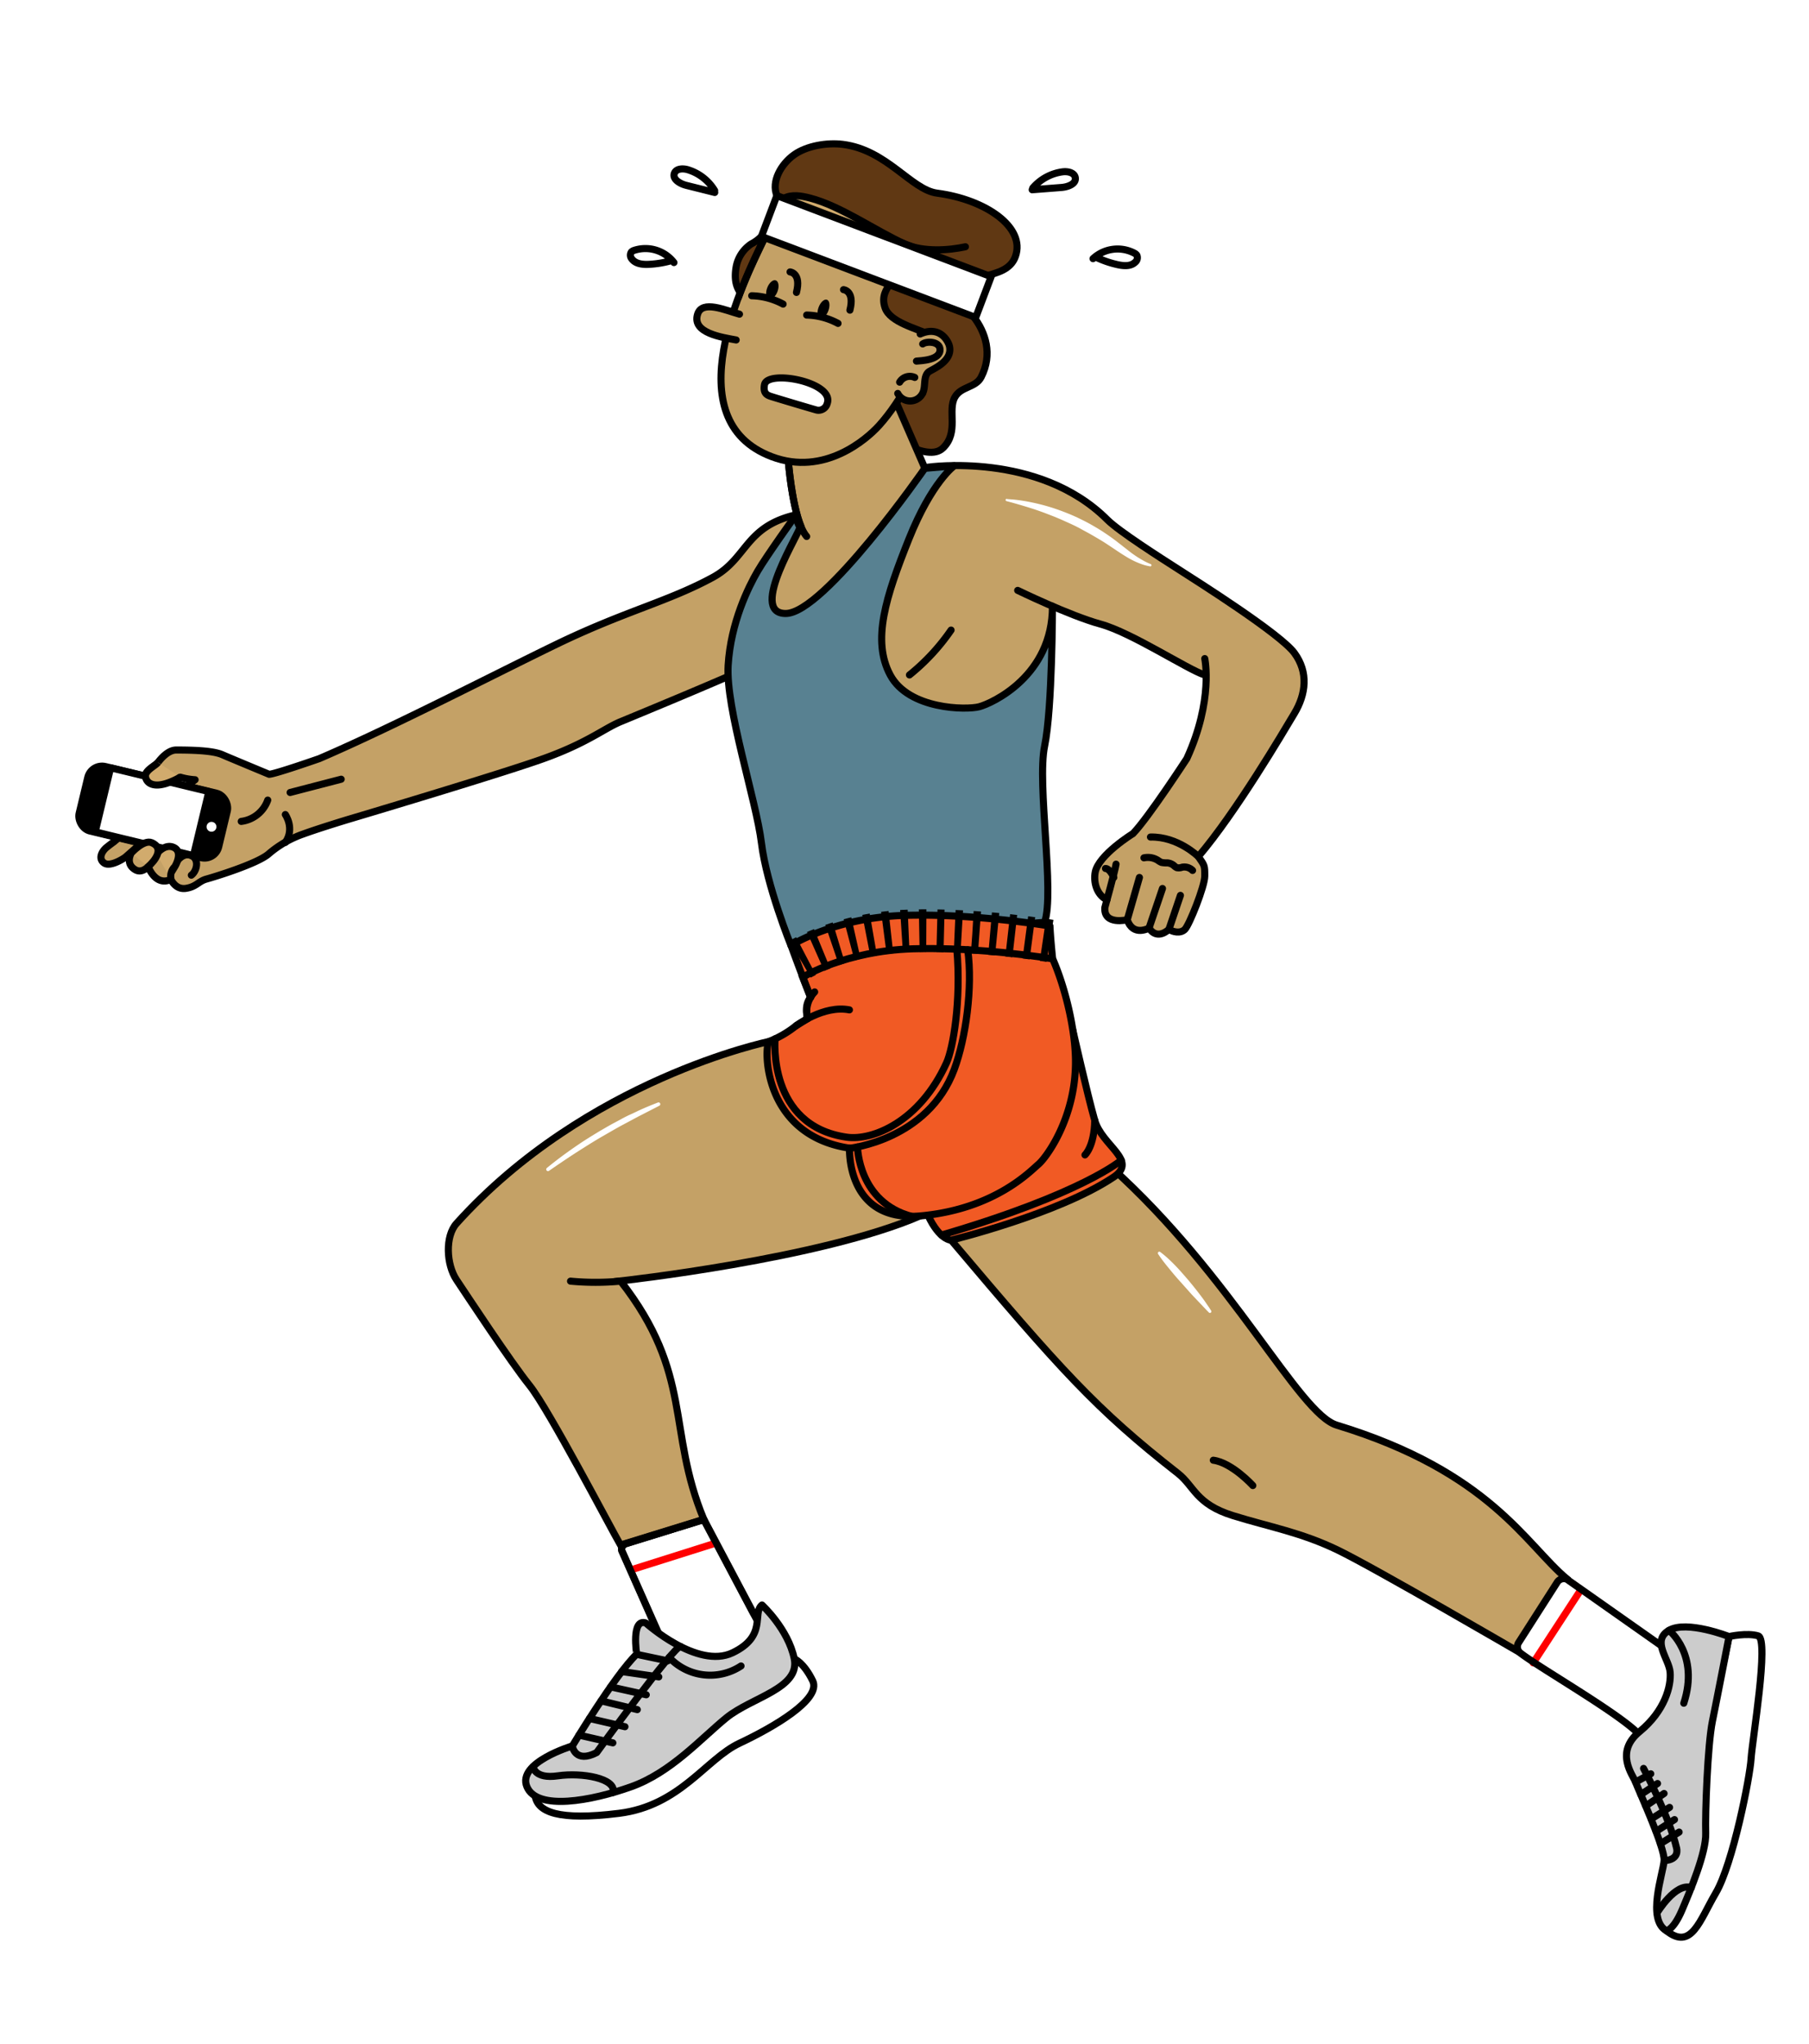 <svg xmlns="http://www.w3.org/2000/svg" viewBox="0 0 510 576.03"><defs><style>.cls-1,.cls-2{fill:#fff;}.cls-10,.cls-11,.cls-12,.cls-13,.cls-14,.cls-15,.cls-16,.cls-18,.cls-19,.cls-2,.cls-5,.cls-7,.cls-8,.cls-9{stroke:#000;}.cls-10,.cls-11,.cls-13,.cls-16,.cls-19,.cls-2,.cls-3,.cls-5,.cls-8,.cls-9{stroke-linecap:round;}.cls-11,.cls-12,.cls-13,.cls-2,.cls-3,.cls-5,.cls-8,.cls-9{stroke-linejoin:round;}.cls-10,.cls-11,.cls-12,.cls-13,.cls-15,.cls-16,.cls-18,.cls-19,.cls-2,.cls-3,.cls-5,.cls-7,.cls-8,.cls-9{stroke-width:2px;}.cls-10,.cls-14,.cls-3,.cls-5{fill:none;}.cls-3{stroke:red;}.cls-18,.cls-4{fill:#603813;}.cls-19,.cls-6,.cls-7{fill:#c4a166;}.cls-10,.cls-14,.cls-15,.cls-16,.cls-18,.cls-19,.cls-7{stroke-miterlimit:10;}.cls-8{fill:#91891e;}.cls-11{fill:#ccc;}.cls-12{fill:#588191;}.cls-13{fill:#f15a24;}.cls-14{stroke-width:12px;stroke-dasharray:2 3;}.cls-15,.cls-16,.cls-17{fill:#d1ab6d;}</style></defs><title>home-lateral</title><g id="Layer_2" data-name="Layer 2"><g id="thum-frames"><rect class="cls-1" width="510" height="576.03"/></g><g id="thums"><path class="cls-2" d="M198.42,428.28l13.76,26,4,7.23L210.34,473l-22.15.67.46-6.53-13.34-30.06a1.68,1.68,0,0,1,1.14-2Z"/><line class="cls-3" x1="178.04" y1="442.42" x2="201.76" y2="434.93"/><path class="cls-4" d="M276.61,106.28c-1.56,3-5.69,2.59-7.41,5.65-2.15,3.83,1.24,9.87-3.34,14.31S250,121.64,245.78,122c.86-.79,1.56-1.49,2.07-2.05.34-.38.68-.77,1-1.17s.53-.63.79-1l.33-.42c.23-.28.45-.57.67-.86q1.07-1.42,2.08-2.93c.28-.41.56-.84.83-1.26.59-.93,1.17-1.87,1.73-2.83l.78-1.35c.8-1.43,1.56-2.88,2.28-4.31.24-.47.47-.93.69-1.4s.44-.92.66-1.38l.59-1.26c.86-1.87,1.62-3.67,2.29-5.3-4.46-2-11.69-3.74-13.06-7.78-1.13-3.35.58-5.34,1.2-6.49l15,5.68,8.7,3.29C277.75,93.59,279.88,99.93,276.61,106.28Z"/><path class="cls-5" d="M245.77,122c4.26-.35,15.54,8.69,20.1,4.25s1.18-10.48,3.33-14.31c1.72-3.06,5.86-2.63,7.41-5.65,3.31-6.44,1.23-12.68-2.17-17.06"/><path class="cls-5" d="M291,53.48l8.25-.64c1.81-.14,4.24-1,3.89-2.81-.28-1.41-2.13-1.78-3.56-1.6A13.37,13.37,0,0,0,291.16,53"/><path class="cls-5" d="M309.15,72.58a28.4,28.4,0,0,0,5.87,2c1.72.39,3.75.55,5-.66a1.64,1.64,0,0,0,.47-2,2,2,0,0,0-.73-.59,10.17,10.17,0,0,0-11.61,1.57"/><path class="cls-5" d="M201.5,54.25l-8-2c-1.77-.44-4-1.72-3.37-3.42.51-1.34,2.4-1.4,3.77-1a13.37,13.37,0,0,1,7.58,5.89"/><path class="cls-5" d="M189.14,73.5a28.4,28.4,0,0,1-6.13,1c-1.76.1-3.79-.09-4.86-1.49a1.64,1.64,0,0,1-.14-2,2,2,0,0,1,.82-.46A10.17,10.17,0,0,1,190,74"/><path class="cls-2" d="M223.91,467.52s2.67,1,5.21,6.22-11.19,13.14-20.65,17.59-16.73,17.61-33.94,19.75-22.9-.38-23.65-4.85"/><path class="cls-6" d="M312.17,253.63l-.6,2.17c-.36,5.06,6.32,3.43,6.32,3.43,1.63,4.88,6.14,2.35,6.14,2.35,2.35,3.61,5.61.36,5.61.36,1.1.72,3.24,1.26,4.5,0s5.6-12.16,5.6-15c0-3.07,0-2.89-1.81-5.52,10.66-12.51,23.84-34.94,27.09-40.36s4-11.56,0-17-27.45-20.23-32.51-23.48-17-10.84-20.23-14.09c-19.39-19.35-50.56-14.81-50.56-14.81l-.9.26-8.9-20.74-29.57,18.85s.92,11.88,3.52,18.23l-5.69,6.52-6.38,16.62,3.73,13.12,42.26,21.91,25.77-4.58L295,186.38l1.85-15.52h0a115.35,115.35,0,0,0,13.57,5c8.77,2.41,24.67,12.88,29.36,14.33h.4c.07,4.87-.73,13.28-5.46,23.59,0,0-10.84,16.66-15.17,21.12,0,0-9.75,6-10.66,10.92C308.37,248.53,309.17,252.12,312.17,253.63Z"/><path class="cls-6" d="M224.42,145.08c-14.45,3.35-13.67,12.33-23.48,17.65-12.64,6.86-24.7,9.5-44.06,18.86-17.63,8.53-46.13,23.31-66.87,32.22,0,0-12.6,4.41-14.14,4.41,0,0-11.77-4.88-13.09-5.48-2.08-.93-6-1.36-13.09-1.36-2.35,0-4.42,2.57-5.15,3.5S41,217.06,41,218.68s1.81,3.88,7.22,1.63A19.67,19.67,0,0,0,50.86,219a19.28,19.28,0,0,0,4.15.72s-4.88,3.93-6.77,4.67-16.16,12.84-16.16,12.84-.64.46-1.9,1.44c-1.57,1.22-2.47,3.38-.81,4.52s5.51-1.26,6.05-1.72A15.66,15.66,0,0,1,37,240.44s-1.81,3,1.17,4.71c1.9,1.08,3.61-.91,3.61-.91s2,5.69,6.41,3.61c0,0,1.26,3,4.24,2.53s3.52-2,5.78-2.62,14.09-4.24,17.43-7a30,30,0,0,1,9.84-5.69C90.05,233.4,98,231,98,231s42.78-12.72,55.17-17.16,17.08-8.48,21.78-10.43S207.48,190,216.5,185.62Z"/><path class="cls-7" d="M313.28,329c34.27,30.81,52.81,69.39,63.57,72.67,43.35,13.21,53.39,33.76,64.95,43.38,0,0-3.74,14.67-13.13,20.81,0,0-41-23.88-51.45-28.94s-19.14-6.5-29.62-9.75-10.87-8.27-15.53-11.92c-23.12-18.09-32.87-29-63.93-65.74Z"/><path class="cls-8" d="M342.06,411.56c5.3.7,11.14,7.14,11.14,7.14"/><path class="cls-7" d="M216.84,293.54s-51.49,10.58-88.14,51.29c-3.25,3.61-2.89,11.56,0,15.89s15.17,23,20.59,29.75,22.76,40,25.65,45l23.48-7.25c-10.48-25.29-2.89-40.82-23.48-67.19,0,0,56.35-6.17,84.52-18.35Z"/><path class="cls-5" d="M198.42,428.28l13.76,26,4,7.23L210.34,473l-22.15.67.46-6.53-13.34-30.06a1.68,1.68,0,0,1,1.14-2Z"/><path class="cls-5" d="M292.69,364"/><path class="cls-5" d="M174.94,361.09a75.37,75.37,0,0,1-14.09,0"/><path class="cls-5" d="M37,240.44s-1.81,3,1.17,4.71c1.9,1.08,3.61-.91,3.61-.91s2,5.69,6.41,3.61c0,0,1.26,3,4.24,2.53s3.52-2,5.78-2.62,14.09-4.24,17.43-7a30,30,0,0,1,9.84-5.69C90.05,233.4,98,231,98,231s42.78-12.72,55.17-17.16,17.08-8.48,21.78-10.43S207.48,190,216.5,185.62"/><path class="cls-5" d="M38.94,238.43s-3,2.65-3.52,3.1-4.33,2.89-6.05,1.72-.76-3.3.81-4.52c1.26-1,1.9-1.44,1.9-1.44s14.27-12.1,16.16-12.84S55,219.77,55,219.77a19.28,19.28,0,0,1-4.15-.72,19.67,19.67,0,0,1-2.62,1.26c-5.42,2.26-7.22,0-7.22-1.63s2.8-2.86,3.52-3.79,2.8-3.5,5.15-3.5c7.13,0,11,.43,13.09,1.36,1.32.59,13.09,5.48,13.09,5.48,1.54,0,14.14-4.41,14.14-4.41,20.74-8.91,49.25-23.69,66.87-32.22,19.36-9.37,31.42-12,44.06-18.86,9.81-5.32,9-14.3,23.48-17.65"/><path class="cls-5" d="M49.79,242.88s1.8-2.76,4.15-1.74,1.54,4.45,0,5.53"/><rect class="cls-9" x="22.99" y="219.55" width="40.46" height="18.69" rx="4.13" ry="4.13" transform="translate(54.57 -3.77) rotate(13.49)"/><polygon class="cls-2" points="54.54 241.16 58.88 223.1 31.18 216.4 26.84 234.46 54.54 241.16"/><circle class="cls-1" cx="59.63" cy="233.03" r="1.39" transform="translate(-176.75 277.58) rotate(-86.32)"/><path class="cls-10" d="M286.91,166.4s14.6,7.11,23.37,9.51,24.67,12.88,29.36,14.33"/><path class="cls-10" d="M339.65,185.62s2.53,11.65-5.06,28.2c0,0-10.84,16.66-15.17,21.12,0,0-9.75,6-10.66,10.92-.49,2.67.31,6.26,3.31,7.77"/><line class="cls-10" x1="317.8" y1="259.23" x2="321.23" y2="247.31"/><line class="cls-10" x1="323.94" y1="261.58" x2="327.73" y2="250.42"/><line class="cls-10" x1="329.55" y1="261.94" x2="332.79" y2="252.36"/><path class="cls-10" d="M337.84,241.43s-5.73-5.69-13.5-5.51"/><path class="cls-10" d="M311.66,244.78s1.08-.18,2.35,2.53"/><path class="cls-10" d="M336.21,245.33a3.27,3.27,0,0,0-2.92-.91,2.78,2.78,0,0,1-1.52.13A2.73,2.73,0,0,1,331,244a3.3,3.3,0,0,0-1.88-.8,7,7,0,0,1-1.68-.13,5,5,0,0,1-1-.59,5.29,5.29,0,0,0-3.93-.7"/><path class="cls-5" d="M80.44,229.58s2.75,3.93,0,7.86"/><line class="cls-5" x1="81.79" y1="223.36" x2="96.19" y2="219.62"/><path class="cls-5" d="M75.48,225.51a9.13,9.13,0,0,1-7.47,6"/><path class="cls-11" d="M182.08,457.44s14.54,13.11,24.44,8.39,5.44-11.15,8.3-13.47c0,0,7.4,6.78,9.1,15.16s-12,10.84-19.13,16.63-15.61,15.43-26.85,19.44-26.54,6.82-29.39,0,12.81-11.5,12.81-11.5,11.93-19.9,18.14-25.87C179.49,466.27,177.89,456,182.08,457.44Z"/><path class="cls-5" d="M150.3,497.91s.29,3.58,7,2.6,16.55.69,15.54,4.72"/><path class="cls-5" d="M188.65,467.13a15.84,15.84,0,0,0,20.26,2.42"/><line class="cls-5" x1="163.24" y1="489.04" x2="172.78" y2="491.22"/><line class="cls-5" x1="166.2" y1="484.35" x2="176.19" y2="486.67"/><line class="cls-5" x1="169.46" y1="479.38" x2="179.67" y2="481.85"/><line class="cls-5" x1="172.16" y1="475.44" x2="182.19" y2="477.67"/><line class="cls-5" x1="175.31" y1="471.13" x2="185.73" y2="472.63"/><line class="cls-5" x1="179.49" y1="466.27" x2="188.25" y2="468.11"/><path class="cls-5" d="M161.35,492.13s.75,5,6.86,1.83c0,0,22.17-30.6,23.67-29.88"/><path class="cls-1" d="M428.16,462.93a2.22,2.22,0,0,0,.51,3c5.86,4.53,30.29,18.38,34.21,23.81,4.6,6.37,4.54,2.81,4.54,2.81l8.65-25.37-7.31-3.06-27-19a2.22,2.22,0,0,0-2.75.85Z"/><line class="cls-3" x1="445.51" y1="448.34" x2="432.25" y2="468.68"/><path class="cls-10" d="M268.13,177.59a59.43,59.43,0,0,1-11.73,12.64"/><path class="cls-12" d="M296.71,170.86s0,28.77-2.21,39.42,2.89,41.36,0,49.67c0,0-19.51,1.68-32.87,1.63-17.34-.07-38.65,4.88-38.65,4.88s-6.86-16.91-8.31-28.86-10.11-37.94-9.39-50.05,5.78-22.22,8.31-26.56,10.84-15.89,10.84-15.89.36,2.73,1.08,3.35-14.81,24.46-4,24.46S260.73,132,260.73,132l8.31-.72s-6.32,4.44-12.82,20.69-10.47,28.54-5.24,38.29,21.49,9.9,25.1,8.93S296.76,190.49,296.71,170.86Z"/><path class="cls-13" d="M302.43,290.24s4.14,18.29,6.2,25.51,12.32,11.3,5.34,16c-15.5,10.39-45.84,17.79-45.84,17.79s-3.25,0-6.5-7Z"/><path class="cls-5" d="M316.11,327s-10.76,9.4-50.68,21.1"/><path class="cls-5" d="M305.88,325.51s2.62-2.35,2.76-9.75"/><path class="cls-13" d="M296,261s-21.16-3.59-40.9-3S223,266.45,223,266.45s3.27,9,5.57,14.64c0,0-2,1.86-.87,6l-3.25,2a29.34,29.34,0,0,1-7.59,4.42c-1.44.72-2.41,26.34,22.64,30.1,0,0-1,21,20,19.09s31.06-12.71,33.23-14.52,10.48-12.94,10.48-28.86c0-9.11-2.89-21-6.45-29.12C296.12,264,296,261,296,261Z"/><path class="cls-10" d="M296.71,270.24s-20.4-3.42-39.42-2.82-31,8-31,8l2.21,5.65"/><path class="cls-5" d="M239.47,323.64s22.15-2.27,29.56-22.24c3.25-8.76,5.26-23.07,3.8-33.7"/><path class="cls-5" d="M227.67,287.11a8,8,0,0,1,2-7.53"/><path class="cls-10" d="M218.51,292.8s-2.19,24.55,20.24,27.72c7.16,1,20.49-4.23,28.11-21,1.81-4,4.17-17.33,2.9-32"/><path class="cls-5" d="M241.75,323.27s.2,15.63,15.37,19.59"/><path class="cls-5" d="M239.47,284.63c-7.22-1.44-15.05,4.49-15.05,4.49"/><path class="cls-14" d="M296,265.18s-20.4-3.42-39.42-2.82-31,8-31,8"/><path class="cls-15" d="M44.12,240.7s2.4-3.15,5-1.79.18,5.33.18,5.33a3.83,3.83,0,0,0-1.08,3.61"/><path class="cls-16" d="M37,240.44s3.5-3.9,5.78-2.93c3.7,1.57.81,5.19-1,6.73"/><path class="cls-15" d="M44.54,214.89c-.72.93-3.52,2.17-3.52,3.79s1.81,3.88,7.22,1.63A19.67,19.67,0,0,0,50.86,219"/><path class="cls-5" d="M296.71,170.86"/><path class="cls-5" d="M222.26,130.09s.92,11.88,3.52,18.23"/><path class="cls-5" d="M314.64,243.56c-.27,1.85-3.16,12.24-3.16,12.24-.36,5.06,6.32,3.43,6.32,3.43,1.63,4.88,6.14,2.35,6.14,2.35,2.35,3.61,5.61.36,5.61.36,1.1.72,3.24,1.26,4.5,0s5.6-12.16,5.6-15c0-3.07,0-2.89-1.81-5.52,10.66-12.51,23.84-34.94,27.09-40.36s4-11.56,0-17-27.45-20.23-32.51-23.48-17-10.84-20.23-14.09c-19.39-19.35-50.56-14.81-50.56-14.81l-.9.26-8-18.39"/><path class="cls-5" d="M227.42,151.2c-3.86-4.36-5.16-21.11-5.16-21.11"/><path class="cls-6" d="M262.57,94.51c-.67,1.63-1.43,3.42-2.29,5.3l-.59,1.26c-.22.46-.44.92-.66,1.38s-.45.93-.69,1.4c-.72,1.43-1.48,2.88-2.28,4.31l-.78,1.35c-.56,1-1.14,1.9-1.73,2.83-.27.42-.54.84-.83,1.26q-1,1.5-2.08,2.93c-.22.3-.44.58-.67.86l-.33.42c-.26.33-.52.65-.79,1s-.68.79-1,1.17c-.51.56-1.21,1.27-2.07,2.05-5,4.49-15.5,11.48-28.14,6.69-27.53-10.4-8-49.37-2.05-61.71L250.7,80.24c-.62,1.15-2.32,3.14-1.2,6.49C250.88,90.77,258.11,92.5,262.57,94.51Z"/><path class="cls-4" d="M286.28,72.28c-1.36,3.88-5.54,4.6-7.67,5.36L219,55.13c-1.69-4,1.25-8.94,4.87-11.52s9.31-3.46,13.64-2.93c12.51,1.54,19.3,12.8,26.65,13.76C277.91,56.24,289.17,64.05,286.28,72.28Z"/><path class="cls-17" d="M255.12,68.76,221,55.87c2.19-1.15,4.87-.67,7.27-.06C237,58,246.85,65.1,255.12,68.76Z"/><path class="cls-18" d="M215.58,67c-1.67,3.46-4.41,9-6.88,15.46-1.5-2.08-1.6-4.56-1.19-7.09a9.93,9.93,0,0,1,4.27-6.61,11.09,11.09,0,0,0,2.87-2.11Z"/><path class="cls-5" d="M215.58,67c-6,12.34-25.48,51.31,2,61.72,14.85,5.61,26.8-5,30.21-8.75,6.57-7.24,11.68-18,14.72-25.42"/><path class="cls-19" d="M208.48,88.55c-4.09-1.13-10.52-4.05-11.81,0-1.7,5.36,7,6.53,10.87,7.27"/><path class="cls-2" d="M215.53,108.41c-.43,2.28.58,2.89,1.59,3.25,1.18.41,12.7,3.83,13.13,3.92a2.52,2.52,0,0,0,2.95-1.83C235.44,107.71,216.35,104.1,215.53,108.41Z"/><ellipse cx="217.73" cy="81.64" rx="2.8" ry="1.54" transform="translate(64.38 256.44) rotate(-69.29)"/><ellipse cx="232.15" cy="87.09" rx="2.8" ry="1.46" transform="translate(68.6 273.45) rotate(-69.29)"/><path class="cls-5" d="M221,55.89c2.21-1.18,4.9-.7,7.32-.08,8.76,2.24,18.57,9.3,26.85,13,5.21,2.3,12.48,1.74,17,.74"/><path class="cls-5" d="M219.05,55.17c-1.72-4,1.22-9,4.85-11.56s9.32-3.46,13.64-2.93c12.52,1.53,19.31,12.8,26.66,13.76,13.7,1.8,25,9.61,22.07,17.84-1.36,3.89-5.54,4.59-7.67,5.36"/><path class="cls-10" d="M250.71,80.24c-.62,1.16-2.33,3.14-1.2,6.49,1.39,4.11,8.85,5.82,13.29,7.88"/><rect class="cls-2" x="214.76" y="66.14" width="64.59" height="12.3" transform="translate(41.52 -82.68) rotate(20.71)"/><path class="cls-19" d="M259.43,94.13c5.54-2.47,7.88,2,8.23,3.39,1.07,4.45-5.14,6.65-5.91,7.34-1.44,1.32-.8,3.71-1.46,5.55a3.93,3.93,0,0,1-7.19.48"/><path class="cls-5" d="M257.89,106.38a3.33,3.33,0,0,0-4.26,1.33"/><path class="cls-5" d="M260.13,96.94c1.15-.84,4.72-.74,4.88,1.48.23,3.14-5.53,3.24-6.64,3.36"/><path class="cls-10" d="M237.81,81.64s3.21.29,1.8,5.78"/><path class="cls-10" d="M222.74,76.64s3.21.29,1.8,5.78"/><path class="cls-10" d="M227.42,88.8a19.68,19.68,0,0,1,8.84,2.35"/><path class="cls-10" d="M211.93,83.36a19.68,19.68,0,0,1,8.84,2.35"/><path class="cls-1" d="M283.87,140.65l1.93.15a50.68,50.68,0,0,1,5.09.8c1,.21,2.17.48,3.35.8s2.42.69,3.68,1.13,2.55.93,3.85,1.47,2.58,1.16,3.86,1.8,2.51,1.35,3.72,2.07,2.36,1.49,3.45,2.25,2.12,1.55,3.07,2.3l2.65,2.07a29.44,29.44,0,0,0,4.16,2.7,17.4,17.4,0,0,0,1.71.79h0a.33.33,0,0,1-.18.64l-.51-.1a11.79,11.79,0,0,1-1.42-.37,22.2,22.2,0,0,1-4.73-2.22c-.92-.55-1.89-1.18-2.89-1.85L311.53,153c-1.09-.69-2.25-1.37-3.42-2.05s-2.39-1.32-3.62-2-2.47-1.23-3.7-1.79l-1.84-.82-1.82-.76c-1.21-.46-2.37-.93-3.49-1.33s-2.18-.77-3.18-1.07c-2-.64-3.66-1.1-4.83-1.44l-1.87-.5a.33.33,0,0,1,.11-.65Z"/><path class="cls-1" d="M327.11,352.88a28.83,28.83,0,0,1,2.63,2.23c.75.71,1.6,1.56,2.47,2.5s1.77,2,2.65,3c1.76,2.09,3.45,4.25,4.65,5.92l1.41,2.05.51.8a.41.41,0,0,1-.65.51h0l-.66-.67-1.7-1.79L336,364.88l-2.67-3c-.9-1-1.8-2-2.63-3s-1.57-1.9-2.21-2.7c-1.26-1.6-2-2.76-2-2.76a.42.42,0,0,1,.59-.57Z"/><path class="cls-1" d="M185.86,311.66l-5,2.57c-1.51.77-3.24,1.72-5.11,2.71s-3.81,2.14-5.77,3.26-3.87,2.32-5.66,3.45-3.45,2.2-4.85,3.15-2.58,1.73-3.39,2.3l-1.28.88a.5.5,0,0,1-.61-.8s1.75-1.46,4.49-3.5c1.37-1,3-2.16,4.78-3.36s3.72-2.38,5.67-3.56c1-.57,2-1.17,2.95-1.7s2-1.06,2.9-1.56,1.86-1,2.75-1.39,1.72-.82,2.5-1.17c1.55-.72,2.88-1.26,3.8-1.63l1.45-.57a.5.5,0,0,1,.41.91Z"/><path class="cls-5" d="M428.16,462.93a2.22,2.22,0,0,0,.51,3c5.86,4.53,30.29,18.38,34.21,23.81,4.6,6.37,4.54,2.81,4.54,2.81l8.65-25.37-7.31-3.06-27-19a2.22,2.22,0,0,0-2.75.85Z"/><path class="cls-2" d="M487.46,461.26s5.06-1.14,8.21-.19-1.7,29.58-2,34.64-5.1,29.57-9.94,37.81c-4.58,7.8-6.86,16.27-13.91,10.67Z"/><path class="cls-11" d="M487.46,461.26s-11.93-4.68-16.93-1.75,0,8,.32,11.81-1.43,10.86-8.61,16.73-1.82,12.32-1.14,14.23,8.32,18.47,8.05,22.13-5,16.6.68,19.79c0,0,2-.29,4.37-5.86s6.86-16.27,6.68-21.67.52-24.85,1.89-31.55S487.46,461.26,487.46,461.26Z"/><path class="cls-5" d="M467.14,539.17s5.23-8.69,9.68-7.13"/><path class="cls-5" d="M463.36,498.43s7.25,13.55,9.31,22.45c0,0,1,3.31-3.5,3.53"/><line class="cls-5" x1="465.39" y1="499.94" x2="461.11" y2="502.27"/><line class="cls-5" x1="462.59" y1="505.78" x2="467.3" y2="502.68"/><line class="cls-5" x1="463.97" y1="509.01" x2="469.14" y2="505.49"/><line class="cls-5" x1="465.5" y1="512.68" x2="470.69" y2="509.41"/><line class="cls-5" x1="466.87" y1="516.18" x2="472.08" y2="512.85"/><line class="cls-5" x1="468.11" y1="519.64" x2="473.38" y2="516.37"/><path class="cls-5" d="M470.54,459.51s8.62,6.78,4.16,20.54"/></g></g></svg>